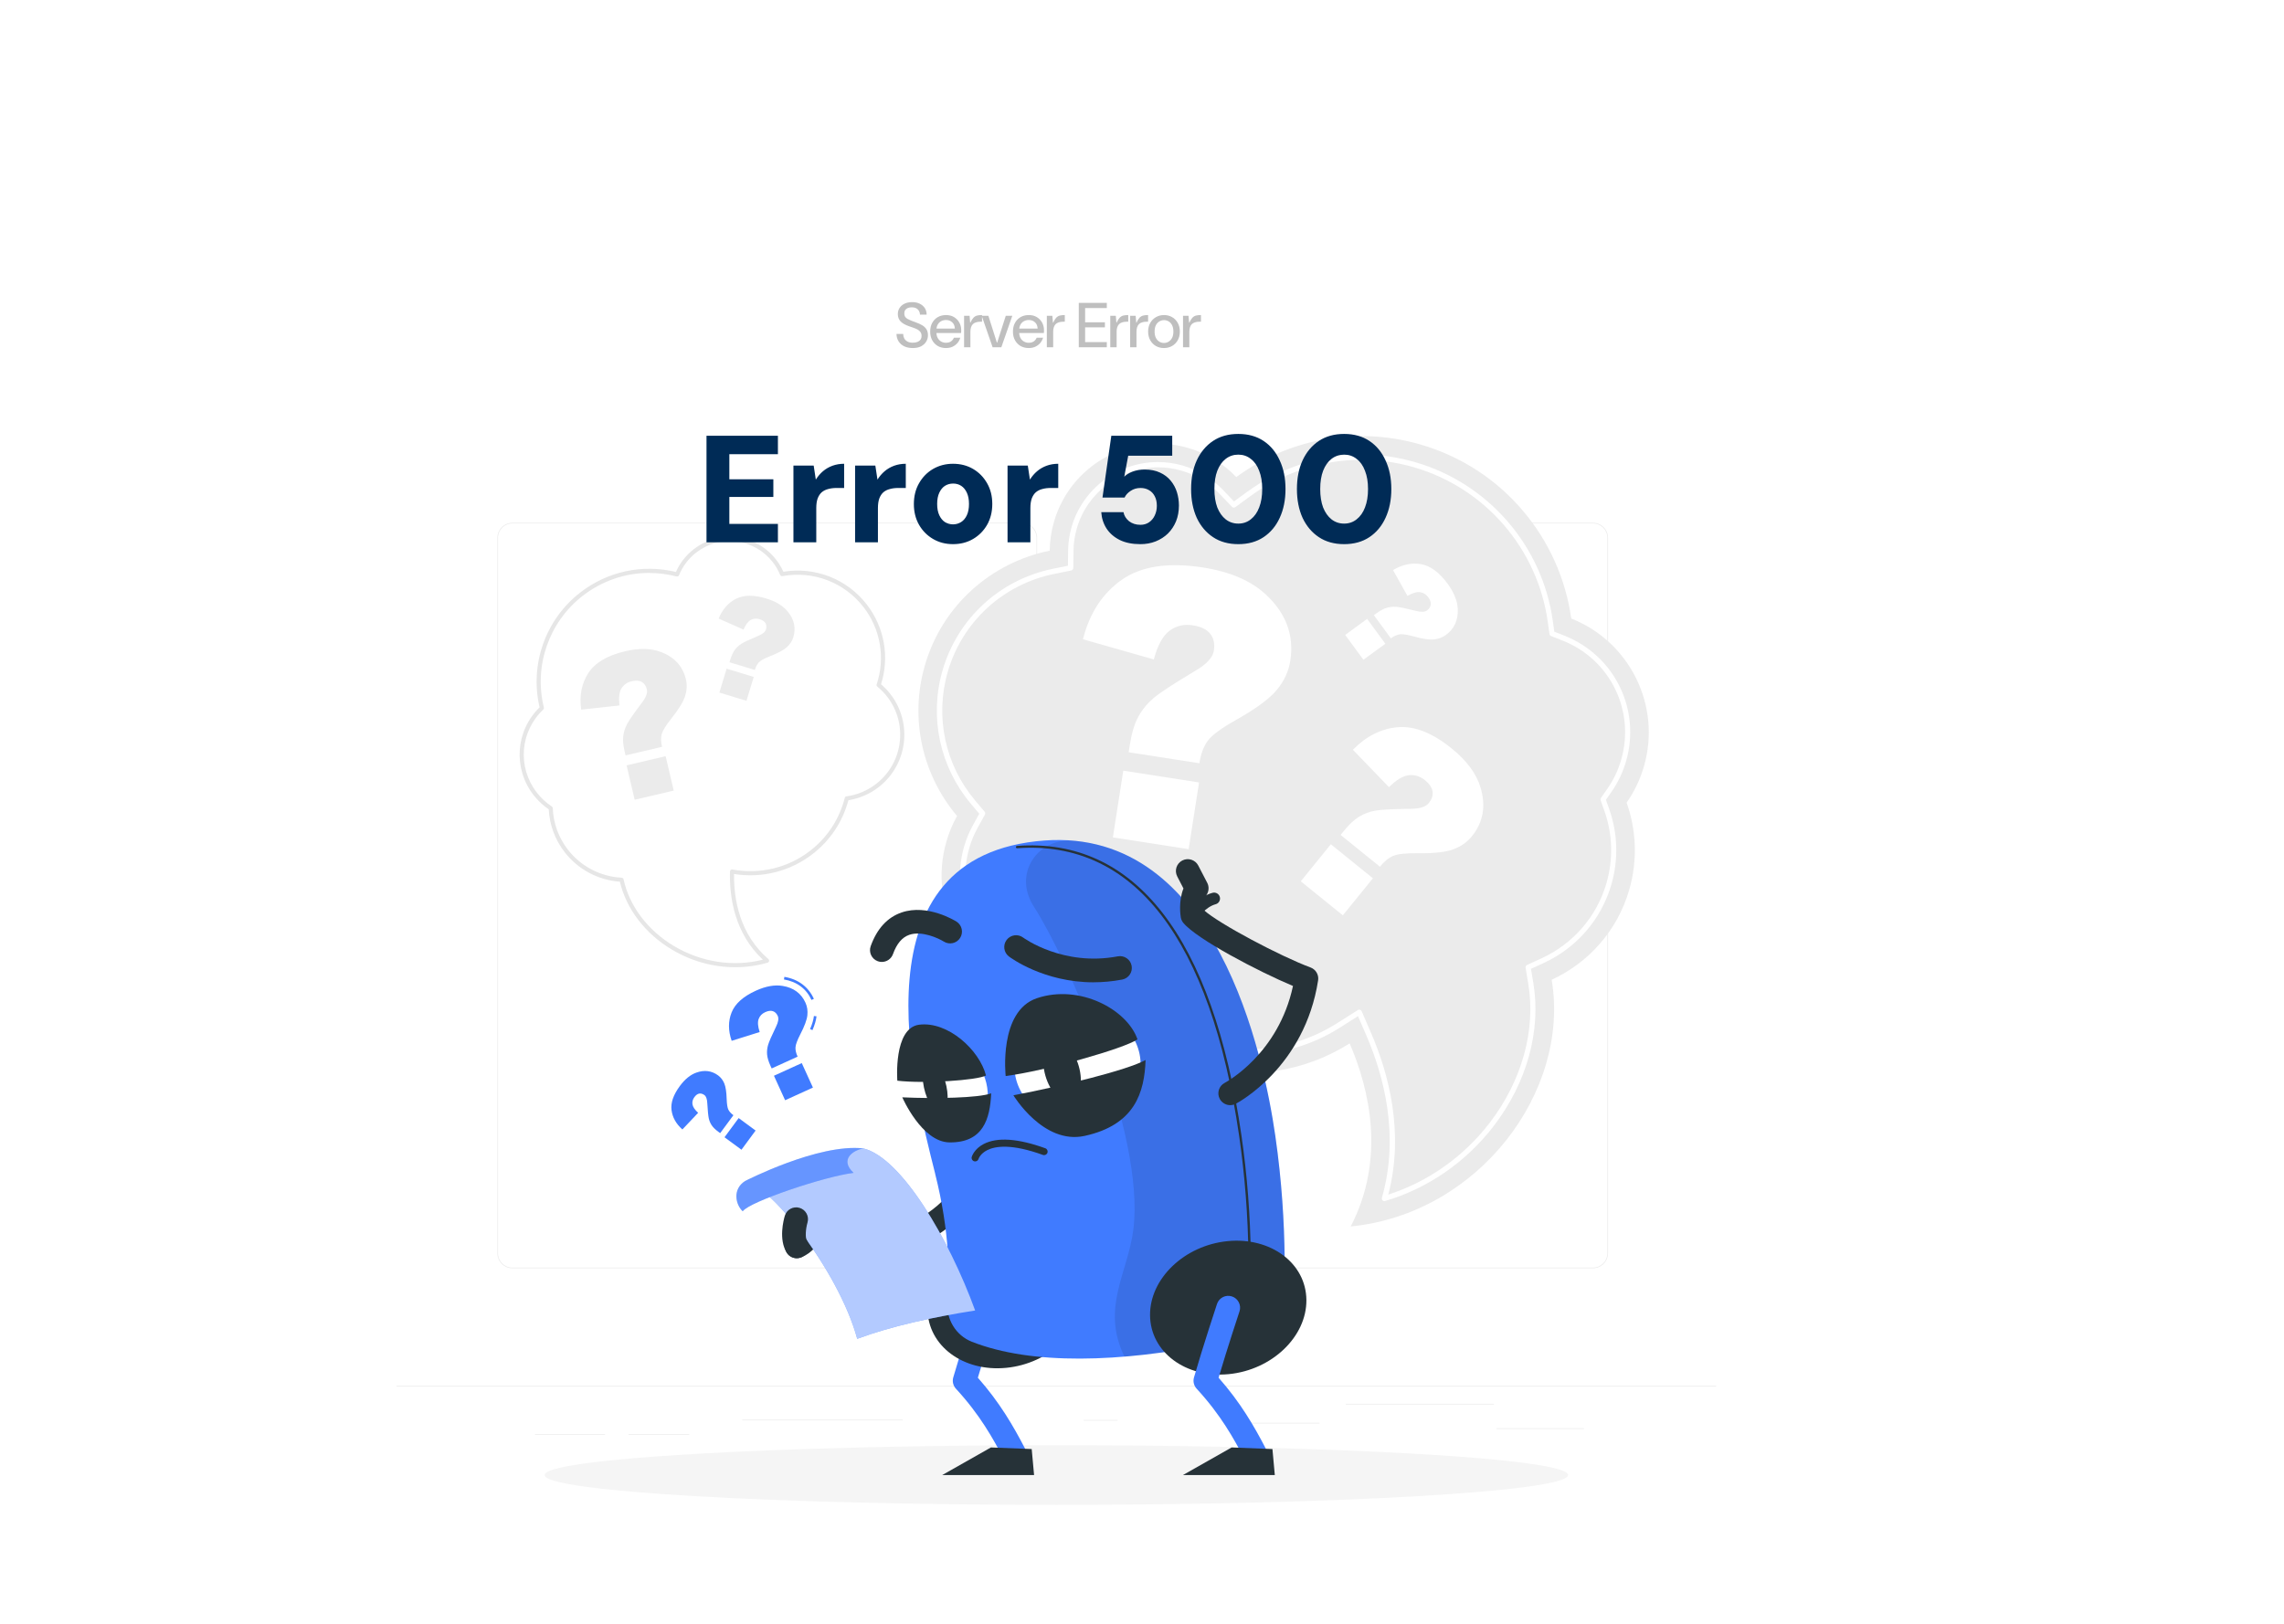 <svg width="1440" height="1024" viewBox="0 0 1440 1024" fill="none" xmlns="http://www.w3.org/2000/svg">
<rect width="1440" height="1024" fill="white"/>
<g clip-path="url(#clip0_5831_32627)">
<path d="M1082 873.938H250V874.353H1082V873.938Z" fill="#EBEBEB"/>
<path d="M998.634 900.698H943.522V901.114H998.634V900.698Z" fill="#EBEBEB"/>
<path d="M704.638 895.479H683.189V895.894H704.638V895.479Z" fill="#EBEBEB"/>
<path d="M831.851 897.241H786.69V897.656H831.851V897.241Z" fill="#EBEBEB"/>
<path d="M941.858 885.257H848.491V885.672H941.858V885.257Z" fill="#EBEBEB"/>
<path d="M381.439 904.488H337.293V904.903H381.439V904.488Z" fill="#EBEBEB"/>
<path d="M434.521 904.488H396.249V904.903H434.521V904.488Z" fill="#EBEBEB"/>
<path d="M569.172 895.279H467.984V895.695H569.172V895.279Z" fill="#EBEBEB"/>
<path d="M644.385 799.806H323.066C317.825 799.806 313.565 795.551 313.565 790.315V339.159C313.565 333.923 317.825 329.668 323.066 329.668H644.385C649.626 329.668 653.886 333.923 653.886 339.159V790.315C653.886 795.551 649.626 799.806 644.385 799.806ZM323.066 330.084C318.058 330.084 313.981 334.156 313.981 339.159V790.315C313.981 795.318 318.058 799.39 323.066 799.39H644.385C649.393 799.39 653.47 795.318 653.47 790.315V339.159C653.47 334.156 649.393 330.084 644.385 330.084H323.066Z" fill="#EBEBEB"/>
<path d="M1004.31 799.806H682.989C677.748 799.806 673.488 795.551 673.488 790.315V339.159C673.488 333.923 677.748 329.668 682.989 329.668H1004.31C1009.55 329.668 1013.81 333.923 1013.81 339.159V790.315C1013.81 795.551 1009.55 799.806 1004.31 799.806ZM682.989 330.084C677.981 330.084 673.904 334.156 673.904 339.159V790.315C673.904 795.318 677.981 799.39 682.989 799.39H1004.31C1009.32 799.39 1013.39 795.318 1013.39 790.315V339.159C1013.39 334.156 1009.32 330.084 1004.31 330.084H682.989Z" fill="#EBEBEB"/>
<path d="M1027.19 561.072C1032.6 542.323 1031.61 523.241 1025.54 506.155C1030.28 499.373 1034.03 491.711 1036.46 483.317C1047.61 444.722 1027.29 404.531 990.63 390.054C983.558 339.491 947.632 295.311 895.366 280.252C854.032 268.351 811.65 277.294 779.435 300.846C771.364 292.419 761.048 285.92 749.034 282.463C712.792 272.025 674.936 292.901 664.486 329.103C662.739 335.153 661.89 341.253 661.823 347.27C625.348 354.617 594.115 381.46 583.1 419.64C573.199 453.93 581.968 489.184 603.384 514.565C600.621 519.568 598.342 524.937 596.694 530.655C584.83 571.759 608.559 614.676 649.709 626.527C663.271 630.433 677.032 630.45 689.812 627.292C704.938 648.118 726.852 664.275 753.51 671.954C787.838 681.843 822.965 675.693 850.92 657.975C863.434 687.046 873.717 730.661 851.586 773.428C932.024 765.549 990.131 688.475 978.283 617.851C1001.25 607.296 1019.65 587.234 1027.2 561.072H1027.19Z" fill="#EBEBEB"/>
<path d="M872.868 757.471C872.436 757.471 872.003 757.305 871.687 756.989C871.254 756.557 871.088 755.942 871.254 755.343C882.586 715.917 872.253 678.12 861.603 653.354L856.195 640.805L844.647 648.118C827.225 659.172 807.174 665.006 786.69 665.006C776.589 665.006 766.506 663.576 756.705 660.751C733.359 654.019 713.474 640.074 699.197 620.427L694.587 614.078L686.966 615.973C675.784 618.748 664.02 618.532 652.888 615.324C635.981 610.454 621.987 599.301 613.467 583.91C604.964 568.518 602.968 550.75 607.843 533.846C609.208 529.125 611.121 524.521 613.534 520.166L617.411 513.152L612.236 507.036C592.501 483.649 585.762 452.168 594.232 422.831C603.716 390.004 630.474 365.404 664.07 358.639L673.305 356.778L673.405 347.37C673.455 342.25 674.203 337.181 675.618 332.294C682.573 308.193 704.938 291.372 730.014 291.372C735.306 291.372 740.597 292.12 745.739 293.599C755.34 296.375 764.059 301.644 770.948 308.841L778.004 316.221L786.241 310.204C807.074 294.979 832.65 286.602 858.259 286.602C869.64 286.602 881.005 288.214 892.054 291.405C938.23 304.703 972.359 344.046 979.015 391.633L979.947 398.348L986.27 400.841C1017.89 413.324 1034.63 447.381 1025.19 480.059C1023.18 487.007 1020.07 493.522 1015.92 499.456L1012.49 504.36L1014.49 510.011C1020 525.485 1020.48 542.024 1015.92 557.814C1009.6 579.688 994.074 597.706 973.324 607.246L965.237 610.97L966.701 619.746C971.76 649.88 962.675 682.791 941.775 710.05C924.369 732.755 900.042 749.559 873.251 757.371C873.101 757.421 872.935 757.438 872.785 757.438L872.868 757.471ZM856.977 636.716C857.144 636.716 857.31 636.733 857.476 636.783C857.942 636.932 858.325 637.265 858.508 637.713L864.682 652.041C875.298 676.691 885.565 714.022 875.281 753.316C900.258 745.354 922.872 729.364 939.229 708.039C959.563 681.511 968.415 649.531 963.523 620.311L961.843 610.288C961.726 609.54 962.109 608.825 962.791 608.51L972.043 604.254C991.928 595.113 1006.79 577.86 1012.84 556.917C1017.2 541.791 1016.74 525.967 1011.46 511.141L1009.17 504.692C1008.98 504.193 1009.07 503.628 1009.37 503.179L1013.29 497.561C1017.24 491.927 1020.2 485.727 1022.1 479.145C1031.05 448.129 1015.17 415.8 985.155 403.949L977.933 401.107C977.384 400.891 976.985 400.392 976.902 399.794L975.82 392.115C969.347 345.824 936.15 307.545 891.239 294.613C880.49 291.522 869.424 289.943 858.358 289.943C833.432 289.943 808.555 298.104 788.304 312.897L778.886 319.778C778.203 320.277 777.272 320.194 776.706 319.579L768.635 311.152C762.146 304.37 753.942 299.417 744.907 296.807C740.065 295.411 735.089 294.696 730.097 294.696C706.502 294.696 685.435 310.537 678.896 333.225C677.565 337.829 676.866 342.599 676.816 347.403L676.699 358.157C676.699 358.938 676.134 359.62 675.368 359.769L664.802 361.897C632.42 368.413 606.645 392.115 597.51 423.745C589.356 452.019 595.829 482.336 614.865 504.875L620.772 511.872C621.222 512.404 621.288 513.152 620.955 513.751L616.513 521.762C614.216 525.901 612.403 530.272 611.105 534.76C606.479 550.8 608.376 567.671 616.446 582.281C624.533 596.891 637.812 607.496 653.869 612.116C664.436 615.158 675.601 615.358 686.218 612.731L694.937 610.571C695.586 610.404 696.285 610.654 696.684 611.202L701.959 618.466C715.787 637.514 735.056 651.027 757.686 657.543C767.188 660.285 776.972 661.665 786.756 661.665C806.608 661.665 826.027 655.997 842.933 645.293L856.129 636.932C856.395 636.766 856.711 636.666 857.027 636.666L856.977 636.716Z" fill="white"/>
<path d="M756.172 481.322L711.577 474.391L712.276 469.936C713.457 462.357 715.271 456.34 717.734 451.869C720.196 447.398 723.425 443.492 727.435 440.101C731.445 436.727 740.164 431.042 753.593 423.031C760.732 418.859 764.642 414.62 765.307 410.332C765.973 406.027 765.224 402.487 763.061 399.711C760.881 396.935 757.22 395.14 752.062 394.342C746.504 393.478 741.629 394.608 737.419 397.7C733.209 400.808 729.881 406.858 727.435 415.85L682.773 403.135C686.95 386.646 695.12 374.13 707.317 365.587C719.514 357.027 736.554 354.467 758.468 357.875C775.524 360.534 788.737 366.235 798.122 374.961C810.868 386.796 815.993 400.725 813.497 416.731C812.465 423.38 809.62 429.496 804.977 435.098C800.335 440.699 791.649 447.082 778.919 454.213C770.033 459.232 764.276 463.487 761.613 466.945C758.951 470.418 757.137 475.189 756.189 481.289L756.172 481.322ZM708.199 485.993L755.972 493.423L749.416 535.508L701.643 528.078L708.199 485.993Z" fill="white"/>
<path d="M869.99 546.545L845.229 526.516L847.243 524.039C850.654 519.834 853.899 516.792 856.994 514.947C860.072 513.102 863.45 511.856 867.094 511.208C870.739 510.559 878.093 510.177 889.126 510.061C894.966 510.044 898.86 508.847 900.79 506.454C902.721 504.06 903.519 501.634 903.187 499.174C902.854 496.714 901.24 494.32 898.378 491.993C895.299 489.5 891.921 488.453 888.244 488.852C884.566 489.251 880.39 491.76 875.714 496.398L852.967 472.812C861.37 464.235 870.805 459.482 881.288 458.584C891.772 457.686 903.087 462.158 915.251 471.997C924.719 479.66 930.759 487.821 933.388 496.481C936.966 508.216 935.152 518.538 927.93 527.43C924.935 531.12 921.025 533.846 916.216 535.624C911.39 537.403 903.836 538.217 893.519 538.068C886.314 537.985 881.288 538.533 878.426 539.713C875.564 540.893 872.769 543.171 870.023 546.545H869.99ZM839.056 532.4L865.58 553.858L846.627 577.228L820.103 555.77L839.056 532.4Z" fill="white"/>
<path d="M876.912 402.57L866.196 387.943L867.66 386.879C870.156 385.051 872.386 383.854 874.349 383.289C876.313 382.724 878.343 382.524 880.456 382.69C882.553 382.873 886.663 383.721 892.753 385.25C895.965 386.081 898.278 385.998 899.692 384.951C901.107 383.92 901.889 382.69 902.072 381.294C902.238 379.881 901.706 378.336 900.474 376.64C899.143 374.812 897.429 373.748 895.349 373.449C893.269 373.133 890.607 373.914 887.362 375.776L878.26 359.504C884.134 355.996 890.008 354.75 895.915 355.78C901.822 356.811 907.396 360.9 912.655 368.08C916.748 373.665 918.895 379.034 919.078 384.186C919.344 391.167 916.848 396.586 911.573 400.426C909.393 402.021 906.847 402.952 903.935 403.235C901.023 403.517 896.747 402.869 891.089 401.29C887.129 400.209 884.284 399.777 882.536 400.01C880.789 400.243 878.925 401.09 876.912 402.553V402.57ZM861.936 390.286L873.418 405.944L859.59 416.05L848.108 400.392L861.936 390.286Z" fill="white"/>
<path d="M463.558 609.956C449.796 609.956 435.952 606.199 423.688 598.886C406.799 588.83 394.868 573.255 390.824 556.019C377.113 555.038 364.483 548.307 356.063 537.469C349.956 529.624 346.479 520.283 345.963 510.376C342.352 507.916 339.157 504.925 336.461 501.484C323.332 484.613 324.98 460.928 340.205 446.068C333.866 419.042 343.866 390.702 365.814 373.665C383.037 360.301 404.968 355.597 426.168 360.7C428.63 355.082 432.474 350.162 437.333 346.389C445.137 340.322 454.855 337.663 464.673 338.893C474.49 340.123 483.243 345.093 489.3 352.905C491.13 355.248 492.661 357.825 493.892 360.551C513.91 357.276 533.962 365.088 546.425 381.128C557.574 395.456 560.935 414.238 555.477 431.541C557.657 433.403 559.637 435.464 561.368 437.691C575.528 455.891 572.234 482.22 553.996 496.365C548.438 500.686 541.849 503.528 534.893 504.642C531.266 518.205 523.495 529.923 512.363 538.55C498.319 549.453 480.331 554.008 462.792 551.149C462.609 567.288 466.37 589.179 484.458 604.836C484.824 605.152 484.973 605.634 484.874 606.099C484.774 606.565 484.424 606.947 483.958 607.08C477.302 609.008 470.413 609.956 463.508 609.956H463.558ZM409.295 361.299C394.269 361.299 379.609 366.252 367.395 375.726C346.063 392.298 336.445 419.956 342.901 446.184C343.018 446.633 342.868 447.115 342.535 447.448C327.792 461.343 326.061 483.882 338.508 499.888C341.154 503.296 344.332 506.221 347.926 508.581C348.276 508.814 348.492 509.196 348.509 509.629C348.875 519.219 352.203 528.294 358.093 535.89C366.264 546.395 378.594 552.811 391.923 553.493C392.505 553.526 393.004 553.941 393.137 554.523C396.815 571.427 408.429 586.785 425.02 596.658C442.125 606.831 462.376 609.906 480.98 605.202C463.125 588.514 459.797 565.876 460.23 549.57C460.23 549.188 460.413 548.822 460.712 548.589C461.012 548.356 461.395 548.257 461.777 548.323C479.066 551.564 496.921 547.259 510.782 536.505C521.665 528.045 529.219 516.526 532.597 503.163C532.73 502.647 533.163 502.265 533.679 502.199C540.484 501.268 546.957 498.542 552.399 494.32C569.488 481.056 572.583 456.373 559.304 439.303C557.507 436.993 555.427 434.882 553.131 432.987C552.715 432.638 552.548 432.073 552.715 431.574C558.273 414.87 555.144 396.619 544.345 382.74C532.264 367.216 512.712 359.769 493.31 363.31C492.694 363.426 492.095 363.094 491.862 362.529C490.681 359.653 489.117 356.96 487.22 354.517C481.579 347.27 473.442 342.633 464.323 341.502C455.204 340.356 446.169 342.832 438.914 348.467C434.122 352.19 430.378 357.127 428.115 362.745C427.865 363.36 427.199 363.675 426.584 363.526C420.843 362.047 415.036 361.332 409.278 361.332L409.295 361.299Z" fill="#E6E6E6"/>
<path d="M417.382 470.967L394.402 476.369L393.853 474.075C392.938 470.169 392.621 466.895 392.938 464.252C393.254 461.609 394.052 459.066 395.334 456.639C396.615 454.213 399.727 449.741 404.652 443.226C407.298 439.802 408.346 436.976 407.83 434.765C407.315 432.555 406.25 430.976 404.652 430.062C403.055 429.147 400.925 428.998 398.262 429.613C395.4 430.294 393.254 431.79 391.823 434.117C390.392 436.444 389.976 440.034 390.558 444.871L366.413 447.498C365.182 438.688 366.68 431.009 370.906 424.477C375.133 417.928 382.887 413.34 394.186 410.681C402.971 408.62 410.509 408.786 416.766 411.18C425.269 414.404 430.494 420.155 432.441 428.399C433.256 431.823 433.073 435.347 431.942 438.971C430.794 442.594 427.848 447.398 423.073 453.365C419.761 457.553 417.798 460.745 417.199 462.939C416.583 465.149 416.65 467.809 417.398 470.95L417.382 470.967ZM395.051 482.652L419.661 476.868L424.77 498.559L400.159 504.343L395.051 482.652Z" fill="#EBEBEB"/>
<path d="M475.888 422.482L459.93 417.645L460.413 416.05C461.245 413.34 462.21 411.229 463.341 409.734C464.473 408.221 465.854 406.958 467.501 405.927C469.149 404.897 472.627 403.268 477.951 401.041C480.78 399.877 482.428 398.531 482.893 397.002C483.359 395.472 483.276 394.126 482.627 392.996C481.978 391.865 480.73 391.018 478.883 390.469C476.903 389.871 475.056 390.02 473.359 390.935C471.661 391.849 470.131 393.893 468.766 397.051L453.091 390.087C455.471 384.269 459.115 380.114 464.007 377.621C468.916 375.128 475.272 375.061 483.11 377.438C489.217 379.283 493.743 382.059 496.721 385.749C500.765 390.735 501.913 396.087 500.182 401.822C499.467 404.199 498.102 406.293 496.122 408.105C494.142 409.916 490.631 411.795 485.606 413.756C482.095 415.136 479.765 416.382 478.617 417.512C477.469 418.643 476.554 420.305 475.888 422.482ZM458.116 421.701L475.206 426.887L470.63 441.946L453.54 436.76L458.116 421.701Z" fill="#EBEBEB"/>
<path d="M666 949C844.185 949 988.633 940.576 988.633 930.185C988.633 919.793 844.185 911.369 666 911.369C487.815 911.369 343.367 919.793 343.367 930.185C343.367 940.576 487.815 949 666 949Z" fill="#F5F5F5"/>
<path d="M512.263 649.614L510.732 648.966C512.113 645.725 512.895 643.016 513.145 640.722L514.792 640.905C514.526 643.365 513.694 646.207 512.246 649.614H512.263ZM511.614 630.583C508.386 623.502 502.379 619.031 494.259 617.668L494.541 616.022C503.244 617.485 509.667 622.289 513.128 629.901L511.614 630.583Z" fill="#407BFF"/>
<path d="M502.895 666.336L486.521 673.782L485.772 672.153C484.508 669.377 483.792 666.967 483.626 664.939C483.459 662.912 483.692 660.9 484.275 658.906C484.874 656.911 486.521 653.105 489.25 647.503C490.714 644.545 491.08 642.284 490.365 640.705C489.649 639.126 488.618 638.112 487.286 637.664C485.955 637.215 484.341 637.414 482.444 638.279C480.397 639.209 479.033 640.655 478.301 642.6C477.585 644.561 477.802 647.304 478.95 650.828L461.295 656.363C459.065 649.963 459.048 644.013 461.245 638.495C463.425 632.976 468.55 628.389 476.587 624.732C482.844 621.89 488.501 620.892 493.543 621.757C500.382 622.904 505.141 626.427 507.82 632.311C508.935 634.755 509.334 637.414 509.018 640.29C508.702 643.165 507.205 647.188 504.525 652.357C502.678 655.964 501.68 658.64 501.547 660.385C501.414 662.13 501.863 664.108 502.878 666.352L502.895 666.336ZM487.952 678.386L505.491 670.408L512.529 685.849L494.991 693.827L487.952 678.386Z" fill="#407BFF"/>
<path d="M462.393 703.285L454.056 714.571L452.925 713.74C450.995 712.327 449.597 710.964 448.715 709.634C447.833 708.321 447.217 706.859 446.868 705.263C446.518 703.667 446.202 700.443 445.919 695.606C445.786 693.03 445.187 691.351 444.089 690.553C442.991 689.755 441.909 689.456 440.828 689.639C439.746 689.838 438.731 690.586 437.766 691.899C436.734 693.312 436.335 694.808 436.584 696.42C436.834 698.033 438.032 699.811 440.162 701.772L430.228 712.261C426.268 708.737 423.988 704.681 423.389 700.094C422.773 695.506 424.52 690.437 428.614 684.885C431.792 680.564 435.27 677.738 439.03 676.408C444.122 674.596 448.715 675.195 452.775 678.187C454.456 679.433 455.737 681.095 456.619 683.173C457.501 685.251 458.017 688.575 458.15 693.096C458.266 696.271 458.599 698.465 459.181 699.695C459.764 700.925 460.812 702.105 462.36 703.252L462.393 703.285ZM456.785 717.181L465.704 705.08L476.387 712.942L467.468 725.043L456.785 717.181Z" fill="#407BFF"/>
<path d="M639.526 924.201C636.83 924.201 634.218 922.738 632.886 920.178C626.197 907.28 617.794 892.138 602.685 875.749C600.921 873.838 600.272 871.128 601.004 868.635C606.612 849.172 615.431 822.561 615.514 822.295C616.812 818.389 621.039 816.261 624.949 817.558C628.86 818.854 630.989 823.076 629.691 826.982C629.608 827.231 622.02 850.152 616.513 868.801C630.407 884.542 638.977 899.485 646.165 913.33C648.062 916.987 646.631 921.491 642.97 923.37C641.872 923.935 640.707 924.201 639.542 924.201H639.526Z" fill="#407BFF"/>
<path d="M651.956 930.185H594.065L624.749 912.798L650.458 913.796L651.956 930.185Z" fill="#263238"/>
<path d="M683.339 815.829C683.539 838.983 661.624 859.926 634.417 862.585C607.194 865.244 584.963 848.64 584.764 825.469C584.564 802.316 606.479 781.373 633.685 778.713C660.908 776.054 683.139 792.659 683.339 815.829Z" fill="#263238"/>
<path d="M502.346 793.456C499.417 793.456 496.638 791.728 495.44 788.852C493.859 785.046 495.673 780.691 499.484 779.112C503.827 777.317 504.426 772.896 504.426 772.846C504.742 769.522 507.238 766.796 510.533 766.197C512.313 765.881 514.027 765.366 516.024 764.801C526.141 761.842 538.654 758.186 578.108 769.222C617.012 747.481 617.461 706.726 617.461 704.964C617.461 700.858 620.789 697.501 624.899 697.501H624.933C629.026 697.501 632.371 700.792 632.387 704.897C632.387 707.058 632.154 758.219 582.401 783.849C580.703 784.73 578.74 784.913 576.91 784.381C539.32 773.527 528.72 776.619 520.217 779.112C519.468 779.328 518.703 779.561 517.921 779.777C516.074 784.514 512.246 789.983 505.208 792.891C504.276 793.274 503.311 793.456 502.362 793.456H502.346Z" fill="#263238"/>
<path d="M589.589 740.118C575.428 683.904 537.706 538.899 658.595 530.04C767.055 522.095 796.824 666.286 804.045 716.25C808.255 745.371 809.686 771.765 809.919 792.409C810.235 819.02 791.516 841.974 765.391 847.277C706.302 859.261 650.375 860.973 612.719 846.13C602.535 842.107 596.378 831.752 597.36 820.865C598.808 804.709 598.841 776.935 589.572 740.151L589.589 740.118Z" fill="#407BFF"/>
<path opacity="0.1" d="M804.046 716.233C797.223 669.161 770.399 538.317 676.483 530.139C665.551 529.192 654.768 534.561 649.743 544.301C645.55 552.412 645.683 562.235 651.956 571.959C672.656 604.022 722.027 714.837 714.572 775.223C711.178 802.698 693.922 824.638 708.931 855.521C727.052 854.025 746.055 851.216 765.407 847.277C791.532 841.991 810.252 819.037 809.936 792.409C809.686 771.782 808.272 745.371 804.046 716.25V716.233Z" fill="black"/>
<path d="M787.871 793.141C787.455 793.141 787.123 792.808 787.123 792.409C786.823 766.729 784.843 741.132 781.249 716.35C763.277 592.27 714.888 529.508 641.306 534.926C640.907 534.976 640.541 534.644 640.508 534.245C640.474 533.829 640.79 533.48 641.19 533.447C715.654 527.962 764.609 591.157 782.713 716.15C786.307 740.999 788.287 766.663 788.604 792.409C788.604 792.825 788.271 793.157 787.871 793.157V793.141Z" fill="#263238"/>
<path d="M823.647 819.801C823.847 842.955 801.932 863.898 774.726 866.558C747.503 869.217 725.272 852.612 725.072 829.442C724.872 806.272 746.787 785.345 773.994 782.686C801.217 780.026 823.448 796.631 823.647 819.801Z" fill="#263238"/>
<path d="M791.299 924.201C788.603 924.201 785.991 922.738 784.66 920.178C777.971 907.28 769.567 892.138 754.458 875.749C752.694 873.838 752.045 871.128 752.778 868.635C758.385 849.172 767.204 822.561 767.288 822.295C768.586 818.389 772.796 816.261 776.723 817.558C780.633 818.854 782.763 823.076 781.465 826.982C781.382 827.231 773.794 850.152 768.286 868.801C782.18 884.542 790.75 899.485 797.939 913.33C799.836 916.987 798.404 921.491 794.744 923.37C793.645 923.935 792.481 924.201 791.316 924.201H791.299Z" fill="#407BFF"/>
<path d="M775.624 696.936C772.945 696.936 770.349 695.49 769.002 692.947C767.088 689.306 768.486 684.802 772.13 682.891C773.561 682.126 806.059 664.391 815.194 621.773C793.529 612.715 754.591 592.287 746.072 582.015C745.24 581.018 744.691 579.821 744.474 578.558C744.275 577.444 742.877 568.618 746.138 560.274L742.211 552.695C740.314 549.038 741.745 544.534 745.406 542.639C749.067 540.744 753.576 542.173 755.473 545.83L761.131 556.734C762.346 559.061 762.229 561.853 760.848 564.097C759.067 566.972 758.835 571.178 758.984 573.92C768.569 582.58 807.307 603.074 826.26 610.105C829.588 611.335 831.585 614.743 831.035 618.233C822.599 672.702 780.883 695.141 779.102 696.071C778.004 696.653 776.806 696.919 775.641 696.919L775.624 696.936Z" fill="#263238"/>
<path d="M751.813 580.984C751.114 580.984 750.398 580.785 749.766 580.369C748.035 579.239 747.553 576.929 748.684 575.217C748.934 574.818 755.107 565.526 764.492 563.017C766.472 562.485 768.536 563.665 769.068 565.659C769.601 567.654 768.419 569.698 766.422 570.23C759.866 571.992 754.974 579.239 754.924 579.306C754.209 580.403 753.011 581.001 751.796 581.001L751.813 580.984Z" fill="#263238"/>
<path d="M803.729 930.185H745.839L776.523 912.798L802.232 913.796L803.729 930.185Z" fill="#263238"/>
<path d="M682.51 707.473C704.407 705.536 720.743 688.006 718.998 668.319C717.253 648.632 698.087 634.243 676.19 636.18C654.293 638.116 637.957 655.646 639.702 675.333C641.447 695.02 660.613 709.409 682.51 707.473Z" fill="white"/>
<path d="M680.144 672.352C683.156 682.907 680.893 692.814 675.069 694.459C669.261 696.105 662.106 688.891 659.094 678.336C656.083 667.782 658.346 657.875 664.17 656.23C669.994 654.584 677.132 661.798 680.144 672.352Z" fill="#263238"/>
<path d="M634.051 678.569C659.178 675.344 708.948 661.166 717.151 655.448C710.678 636.567 680.61 620.41 653.703 629.502C629.459 637.697 634.051 678.552 634.051 678.552V678.569Z" fill="#263238"/>
<path d="M638.927 690.703C670.11 684.785 710.662 674.846 722.26 668.463C721.544 688.791 715.637 709.385 683.788 716.333C657.763 722.017 638.91 690.686 638.91 690.686L638.927 690.703Z" fill="#263238"/>
<path d="M622.719 688.791C623.651 704.698 612.519 715.618 597.826 713.191C583.15 710.765 570.486 695.905 569.538 679.998C568.606 664.092 579.738 653.171 594.431 655.598C609.108 658.025 621.771 672.884 622.719 688.791Z" fill="white"/>
<path d="M596.678 684.918C598.575 693.827 596.944 701.257 593.034 701.507C589.123 701.772 584.414 694.758 582.534 685.849C580.637 676.94 582.268 669.51 586.178 669.261C590.088 668.995 594.797 676.009 596.678 684.918Z" fill="#263238"/>
<path d="M565.744 681.511C582.6 683.506 616.08 681.278 621.638 678.237C617.528 662.114 597.593 643.88 579.472 646.207C563.148 648.318 565.744 681.494 565.744 681.494V681.511Z" fill="#263238"/>
<path d="M568.872 691.999C589.822 692.946 617.078 692.415 624.916 689.473C624.2 705.446 620.007 720.671 598.608 720.422C581.119 720.222 568.872 691.999 568.872 691.999Z" fill="#263238"/>
<path d="M689.446 619.463C658.013 619.463 637.13 603.955 636.098 603.174C632.82 600.681 632.171 596.01 634.667 592.719C637.146 589.445 641.822 588.796 645.1 591.273C645.466 591.539 670.276 609.623 704.738 603.091C708.798 602.326 712.692 604.986 713.457 609.025C714.223 613.064 711.56 616.97 707.517 617.734C701.177 618.931 695.137 619.446 689.446 619.446V619.463Z" fill="#263238"/>
<path d="M555.976 606.615C555.144 606.615 554.279 606.482 553.447 606.182C549.57 604.786 547.557 600.515 548.954 596.642C552.915 585.638 559.471 578.491 568.456 575.416C584.747 569.815 602.285 580.702 603.018 581.167C606.495 583.361 607.544 587.965 605.347 591.456C603.151 594.93 598.558 595.977 595.064 593.783C591.669 591.672 581.136 586.785 573.265 589.528C568.739 591.107 565.378 595.079 562.998 601.678C561.9 604.72 559.038 606.615 555.976 606.615Z" fill="#263238"/>
<path d="M614.799 732.406C614.599 732.406 614.383 732.373 614.183 732.323C613.002 731.974 612.319 730.777 612.652 729.597C612.702 729.397 614.116 724.561 620.24 721.402C628.81 716.998 641.855 717.912 659.028 724.112C660.193 724.527 660.792 725.824 660.376 726.971C659.96 728.134 658.678 728.733 657.514 728.317C637.828 721.186 627.595 722.732 622.486 725.275C618.027 727.502 617.012 730.677 616.962 730.81C616.662 731.774 615.78 732.406 614.815 732.406H614.799Z" fill="#263238"/>
<path d="M544.328 724.211C500.898 728.101 469.798 746.069 469.798 746.069C482.66 743.642 528.637 800.471 540.451 844.285C562.25 836.207 587.675 830.705 614.799 826.417C598.375 781.24 568.34 730.079 544.328 724.211Z" fill="#407BFF"/>
<path opacity="0.6" d="M544.328 724.211C500.898 728.101 469.798 746.069 469.798 746.069C482.66 743.642 528.637 800.471 540.451 844.285C562.25 836.207 587.675 830.705 614.799 826.417C598.375 781.24 568.34 730.079 544.328 724.211Z" fill="white"/>
<path d="M544.328 724.211C515.907 721.003 469.765 744.772 469.765 744.772C461.594 749.975 463.807 759.748 468.267 763.87C472.543 757.737 520.234 741.78 538.172 739.636C529.252 731.392 537.539 725.408 544.328 724.211Z" fill="#407BFF"/>
<path opacity="0.2" d="M544.328 724.211C515.907 721.003 469.765 744.772 469.765 744.772C461.594 749.975 463.807 759.748 468.267 763.87C472.543 757.737 520.234 741.78 538.172 739.636C529.252 731.392 537.539 725.408 544.328 724.211Z" fill="white"/>
<path d="M502.362 793.456C499.916 793.456 497.537 792.26 496.106 790.066C490.698 781.788 494.076 769.139 494.808 766.696C495.989 762.757 500.149 760.513 504.093 761.693C508.037 762.873 510.283 767.012 509.118 770.951C507.903 775.123 507.654 780.458 508.619 781.921C510.865 785.362 509.9 789.983 506.439 792.243C505.174 793.058 503.76 793.456 502.362 793.456Z" fill="#263238"/>
</g>
<path d="M575.497 219.48C573.444 219.48 571.644 219.12 570.097 218.4C568.577 217.653 567.391 216.613 566.537 215.28C565.684 213.947 565.244 212.387 565.217 210.6H569.417C569.444 211.613 569.671 212.547 570.097 213.4C570.551 214.227 571.231 214.893 572.137 215.4C573.044 215.88 574.164 216.12 575.497 216.12C576.591 216.12 577.551 215.96 578.377 215.64C579.204 215.32 579.844 214.853 580.297 214.24C580.777 213.6 581.017 212.8 581.017 211.84C581.017 210.88 580.791 210.08 580.337 209.44C579.911 208.8 579.311 208.267 578.537 207.84C577.764 207.413 576.911 207.04 575.977 206.72C575.044 206.4 574.084 206.067 573.097 205.72C570.724 204.893 568.951 203.88 567.777 202.68C566.631 201.453 566.057 199.907 566.057 198.04C566.057 196.573 566.431 195.28 567.177 194.16C567.924 193.013 568.977 192.12 570.337 191.48C571.697 190.84 573.284 190.52 575.097 190.52C576.911 190.52 578.497 190.853 579.857 191.52C581.217 192.187 582.284 193.107 583.057 194.28C583.831 195.453 584.217 196.827 584.217 198.4H580.017C579.991 197.493 579.777 196.707 579.377 196.04C578.977 195.347 578.404 194.8 577.657 194.4C576.911 194 575.977 193.8 574.857 193.8C573.977 193.8 573.177 193.933 572.457 194.2C571.737 194.467 571.164 194.893 570.737 195.48C570.337 196.04 570.137 196.787 570.137 197.72C570.137 198.493 570.297 199.147 570.617 199.68C570.964 200.213 571.457 200.68 572.097 201.08C572.764 201.453 573.564 201.827 574.497 202.2C575.431 202.547 576.497 202.947 577.697 203.4C579.084 203.88 580.324 204.453 581.417 205.12C582.537 205.76 583.417 206.587 584.057 207.6C584.724 208.587 585.057 209.867 585.057 211.44C585.057 212.827 584.697 214.133 583.977 215.36C583.257 216.587 582.191 217.587 580.777 218.36C579.364 219.107 577.604 219.48 575.497 219.48ZM596.413 219.48C594.466 219.48 592.746 219.053 591.253 218.2C589.76 217.32 588.586 216.107 587.733 214.56C586.88 213.013 586.453 211.2 586.453 209.12C586.453 207.04 586.866 205.227 587.693 203.68C588.546 202.107 589.72 200.88 591.213 200C592.733 199.12 594.48 198.68 596.453 198.68C598.426 198.68 600.12 199.12 601.533 200C602.946 200.853 604.04 201.987 604.813 203.4C605.613 204.813 606.013 206.387 606.013 208.12C606.013 208.387 606.013 208.68 606.013 209C606.013 209.32 605.986 209.653 605.933 210H589.373V207.2H602.013C601.933 205.493 601.373 204.173 600.333 203.24C599.293 202.28 597.986 201.8 596.413 201.8C595.346 201.8 594.346 202.04 593.413 202.52C592.506 203 591.773 203.72 591.213 204.68C590.653 205.64 590.373 206.853 590.373 208.32V209.44C590.373 210.907 590.653 212.147 591.213 213.16C591.773 214.147 592.506 214.893 593.413 215.4C594.346 215.907 595.333 216.16 596.373 216.16C597.653 216.16 598.706 215.88 599.533 215.32C600.386 214.733 601.013 213.947 601.413 212.96H605.453C605.08 214.213 604.48 215.333 603.653 216.32C602.826 217.28 601.8 218.053 600.573 218.64C599.373 219.2 597.986 219.48 596.413 219.48ZM607.82 219V199.16H611.3L611.66 203.48H611.82C612.46 202.067 613.1 201.027 613.74 200.36C614.407 199.667 615.167 199.213 616.02 199C616.9 198.787 617.94 198.68 619.14 198.68V202.88H618.1C617.06 202.88 616.14 203.013 615.34 203.28C614.567 203.52 613.914 203.893 613.38 204.4C612.874 204.907 612.487 205.56 612.22 206.36C611.954 207.133 611.82 208.053 611.82 209.12V219H607.82ZM625.825 219L618.945 199.16H623.145L628.505 216.04H628.705L634.105 199.16H638.225L631.305 219H625.825ZM648.598 219.48C646.651 219.48 644.931 219.053 643.438 218.2C641.944 217.32 640.771 216.107 639.918 214.56C639.064 213.013 638.638 211.2 638.638 209.12C638.638 207.04 639.051 205.227 639.878 203.68C640.731 202.107 641.904 200.88 643.398 200C644.918 199.12 646.664 198.68 648.638 198.68C650.611 198.68 652.304 199.12 653.718 200C655.131 200.853 656.224 201.987 656.998 203.4C657.798 204.813 658.198 206.387 658.198 208.12C658.198 208.387 658.198 208.68 658.198 209C658.198 209.32 658.171 209.653 658.118 210H641.558V207.2H654.198C654.118 205.493 653.558 204.173 652.518 203.24C651.478 202.28 650.171 201.8 648.598 201.8C647.531 201.8 646.531 202.04 645.598 202.52C644.691 203 643.958 203.72 643.398 204.68C642.838 205.64 642.558 206.853 642.558 208.32V209.44C642.558 210.907 642.838 212.147 643.398 213.16C643.958 214.147 644.691 214.893 645.598 215.4C646.531 215.907 647.518 216.16 648.558 216.16C649.838 216.16 650.891 215.88 651.718 215.32C652.571 214.733 653.198 213.947 653.598 212.96H657.638C657.264 214.213 656.664 215.333 655.838 216.32C655.011 217.28 653.984 218.053 652.758 218.64C651.558 219.2 650.171 219.48 648.598 219.48ZM660.005 219V199.16H663.485L663.845 203.48H664.005C664.645 202.067 665.285 201.027 665.925 200.36C666.591 199.667 667.351 199.213 668.205 199C669.085 198.787 670.125 198.68 671.325 198.68V202.88H670.285C669.245 202.88 668.325 203.013 667.525 203.28C666.751 203.52 666.098 203.893 665.565 204.4C665.058 204.907 664.671 205.56 664.405 206.36C664.138 207.133 664.005 208.053 664.005 209.12V219H660.005ZM680.138 219V191H697.818V194.28H684.138V203.24H696.618V206.44H684.138V215.72H697.818V219H680.138ZM700.002 219V199.16H703.482L703.842 203.48H704.002C704.642 202.067 705.282 201.027 705.922 200.36C706.588 199.667 707.348 199.213 708.202 199C709.082 198.787 710.122 198.68 711.322 198.68V202.88H710.282C709.242 202.88 708.322 203.013 707.522 203.28C706.748 203.52 706.095 203.893 705.562 204.4C705.055 204.907 704.668 205.56 704.402 206.36C704.135 207.133 704.002 208.053 704.002 209.12V219H700.002ZM712.527 219V199.16H716.007L716.367 203.48H716.527C717.167 202.067 717.807 201.027 718.447 200.36C719.113 199.667 719.873 199.213 720.727 199C721.607 198.787 722.647 198.68 723.847 198.68V202.88H722.807C721.767 202.88 720.847 203.013 720.047 203.28C719.273 203.52 718.62 203.893 718.087 204.4C717.58 204.907 717.193 205.56 716.927 206.36C716.66 207.133 716.527 208.053 716.527 209.12V219H712.527ZM733.826 219.48C731.959 219.48 730.266 219.053 728.746 218.2C727.252 217.32 726.066 216.107 725.186 214.56C724.306 212.987 723.866 211.16 723.866 209.08C723.866 207 724.306 205.187 725.186 203.64C726.092 202.067 727.292 200.853 728.786 200C730.306 199.12 732.012 198.68 733.906 198.68C735.799 198.68 737.492 199.12 738.986 200C740.506 200.853 741.692 202.067 742.546 203.64C743.426 205.187 743.866 207 743.866 209.08C743.866 211.16 743.426 212.987 742.546 214.56C741.666 216.107 740.466 217.32 738.946 218.2C737.426 219.053 735.719 219.48 733.826 219.48ZM733.826 216.28C734.892 216.28 735.866 216.013 736.746 215.48C737.652 214.947 738.386 214.16 738.946 213.12C739.506 212.053 739.786 210.707 739.786 209.08C739.786 207.453 739.506 206.107 738.946 205.04C738.412 203.973 737.692 203.187 736.786 202.68C735.906 202.147 734.946 201.88 733.906 201.88C732.866 201.88 731.892 202.147 730.986 202.68C730.079 203.187 729.346 203.973 728.786 205.04C728.226 206.107 727.946 207.453 727.946 209.08C727.946 210.707 728.226 212.053 728.786 213.12C729.346 214.16 730.066 214.947 730.946 215.48C731.852 216.013 732.812 216.28 733.826 216.28ZM745.858 219V199.16H749.338L749.698 203.48H749.858C750.498 202.067 751.138 201.027 751.778 200.36C752.444 199.667 753.204 199.213 754.058 199C754.938 198.787 755.978 198.68 757.178 198.68V202.88H756.138C755.098 202.88 754.178 203.013 753.378 203.28C752.604 203.52 751.951 203.893 751.418 204.4C750.911 204.907 750.524 205.56 750.258 206.36C749.991 207.133 749.858 208.053 749.858 209.12V219H745.858Z" fill="#BFBFBF"/>
<path d="M445.432 342V274.8H490.456V286.416H459.832V302.256H487.576V313.392H459.832V330.384H490.456V342H445.432ZM500.238 342V293.616H513.006L514.35 302.448C515.63 300.4 517.134 298.64 518.862 297.168C520.59 295.696 522.574 294.544 524.814 293.712C527.118 292.88 529.582 292.464 532.206 292.464V307.728H527.406C525.486 307.728 523.726 307.952 522.126 308.4C520.59 308.784 519.246 309.456 518.094 310.416C517.006 311.376 516.142 312.688 515.502 314.352C514.926 315.952 514.638 317.968 514.638 320.4V342H500.238ZM539.11 342V293.616H551.878L553.222 302.448C554.502 300.4 556.006 298.64 557.734 297.168C559.462 295.696 561.446 294.544 563.686 293.712C565.99 292.88 568.454 292.464 571.078 292.464V307.728H566.278C564.358 307.728 562.598 307.952 560.998 308.4C559.462 308.784 558.118 309.456 556.966 310.416C555.878 311.376 555.014 312.688 554.374 314.352C553.798 315.952 553.51 317.968 553.51 320.4V342H539.11ZM600.839 343.152C596.167 343.152 591.975 342.064 588.263 339.888C584.551 337.712 581.607 334.736 579.431 330.96C577.255 327.12 576.167 322.768 576.167 317.904C576.167 312.912 577.255 308.528 579.431 304.752C581.607 300.912 584.551 297.904 588.263 295.728C592.039 293.552 596.231 292.464 600.839 292.464C605.575 292.464 609.799 293.552 613.511 295.728C617.223 297.904 620.167 300.912 622.343 304.752C624.519 308.528 625.607 312.88 625.607 317.808C625.607 322.736 624.519 327.12 622.343 330.96C620.167 334.736 617.223 337.712 613.511 339.888C609.799 342.064 605.575 343.152 600.839 343.152ZM600.839 330.672C602.759 330.672 604.455 330.192 605.927 329.232C607.463 328.272 608.679 326.832 609.575 324.912C610.471 322.992 610.919 320.624 610.919 317.808C610.919 314.992 610.471 312.624 609.575 310.704C608.679 308.784 607.495 307.344 606.023 306.384C604.551 305.424 602.855 304.944 600.935 304.944C599.015 304.944 597.287 305.424 595.751 306.384C594.279 307.344 593.095 308.784 592.199 310.704C591.303 312.624 590.855 314.992 590.855 317.808C590.855 320.624 591.303 322.992 592.199 324.912C593.095 326.832 594.279 328.272 595.751 329.232C597.287 330.192 598.983 330.672 600.839 330.672ZM635.23 342V293.616H647.998L649.342 302.448C650.622 300.4 652.126 298.64 653.854 297.168C655.582 295.696 657.566 294.544 659.806 293.712C662.11 292.88 664.574 292.464 667.198 292.464V307.728H662.398C660.478 307.728 658.718 307.952 657.118 308.4C655.582 308.784 654.238 309.456 653.086 310.416C651.998 311.376 651.134 312.688 650.494 314.352C649.918 315.952 649.63 317.968 649.63 320.4V342H635.23ZM718.991 343.152C713.935 343.152 709.615 342.288 706.031 340.56C702.447 338.768 699.663 336.368 697.679 333.36C695.695 330.288 694.575 326.832 694.319 322.992H708.335C708.719 325.168 709.871 327.056 711.791 328.656C713.775 330.192 716.175 330.96 718.991 330.96C721.039 330.96 722.831 330.448 724.367 329.424C725.967 328.336 727.183 326.896 728.015 325.104C728.911 323.248 729.359 321.2 729.359 318.96C729.359 316.592 728.911 314.576 728.015 312.912C727.119 311.184 725.903 309.904 724.367 309.072C722.831 308.176 721.071 307.728 719.087 307.728C716.719 307.728 714.639 308.336 712.847 309.552C711.055 310.704 709.775 312.112 709.007 313.776H695.087L700.655 274.8H739.055V287.376H711.311L708.815 300.624C710.159 299.28 711.951 298.192 714.191 297.36C716.495 296.528 719.023 296.112 721.775 296.112C725.487 296.112 728.687 296.752 731.375 298.032C734.063 299.248 736.303 300.944 738.095 303.12C739.887 305.296 741.199 307.728 742.031 310.416C742.863 313.104 743.279 315.888 743.279 318.768C743.279 322.416 742.671 325.744 741.455 328.752C740.239 331.696 738.543 334.256 736.367 336.432C734.191 338.544 731.599 340.208 728.591 341.424C725.647 342.576 722.447 343.152 718.991 343.152ZM780.719 343.152C774.511 343.152 769.199 341.68 764.783 338.736C760.367 335.792 756.943 331.728 754.511 326.544C752.143 321.296 750.959 315.248 750.959 308.4C750.959 301.552 752.143 295.536 754.511 290.352C756.943 285.104 760.367 281.008 764.783 278.064C769.199 275.12 774.511 273.648 780.719 273.648C786.927 273.648 792.239 275.12 796.655 278.064C801.071 281.008 804.463 285.104 806.831 290.352C809.263 295.536 810.479 301.552 810.479 308.4C810.479 315.248 809.263 321.296 806.831 326.544C804.463 331.728 801.071 335.792 796.655 338.736C792.239 341.68 786.927 343.152 780.719 343.152ZM780.719 330.192C783.727 330.192 786.351 329.296 788.591 327.504C790.895 325.712 792.655 323.216 793.871 320.016C795.151 316.752 795.791 312.88 795.791 308.4C795.791 303.92 795.151 300.08 793.871 296.88C792.655 293.616 790.895 291.12 788.591 289.392C786.351 287.6 783.727 286.704 780.719 286.704C777.711 286.704 775.055 287.6 772.751 289.392C770.511 291.12 768.751 293.616 767.471 296.88C766.255 300.08 765.647 303.92 765.647 308.4C765.647 312.88 766.255 316.752 767.471 320.016C768.751 323.216 770.511 325.712 772.751 327.504C775.055 329.296 777.711 330.192 780.719 330.192ZM847.435 343.152C841.227 343.152 835.915 341.68 831.499 338.736C827.083 335.792 823.659 331.728 821.227 326.544C818.859 321.296 817.675 315.248 817.675 308.4C817.675 301.552 818.859 295.536 821.227 290.352C823.659 285.104 827.083 281.008 831.499 278.064C835.915 275.12 841.227 273.648 847.435 273.648C853.643 273.648 858.955 275.12 863.371 278.064C867.787 281.008 871.179 285.104 873.547 290.352C875.979 295.536 877.195 301.552 877.195 308.4C877.195 315.248 875.979 321.296 873.547 326.544C871.179 331.728 867.787 335.792 863.371 338.736C858.955 341.68 853.643 343.152 847.435 343.152ZM847.435 330.192C850.443 330.192 853.067 329.296 855.307 327.504C857.611 325.712 859.371 323.216 860.587 320.016C861.867 316.752 862.507 312.88 862.507 308.4C862.507 303.92 861.867 300.08 860.587 296.88C859.371 293.616 857.611 291.12 855.307 289.392C853.067 287.6 850.443 286.704 847.435 286.704C844.427 286.704 841.771 287.6 839.467 289.392C837.227 291.12 835.467 293.616 834.187 296.88C832.971 300.08 832.363 303.92 832.363 308.4C832.363 312.88 832.971 316.752 834.187 320.016C835.467 323.216 837.227 325.712 839.467 327.504C841.771 329.296 844.427 330.192 847.435 330.192Z" fill="#002B56"/>
<defs>
<clipPath id="clip0_5831_32627">
<rect width="832" height="674" fill="white" transform="translate(250 275)"/>
</clipPath>
</defs>
</svg>
